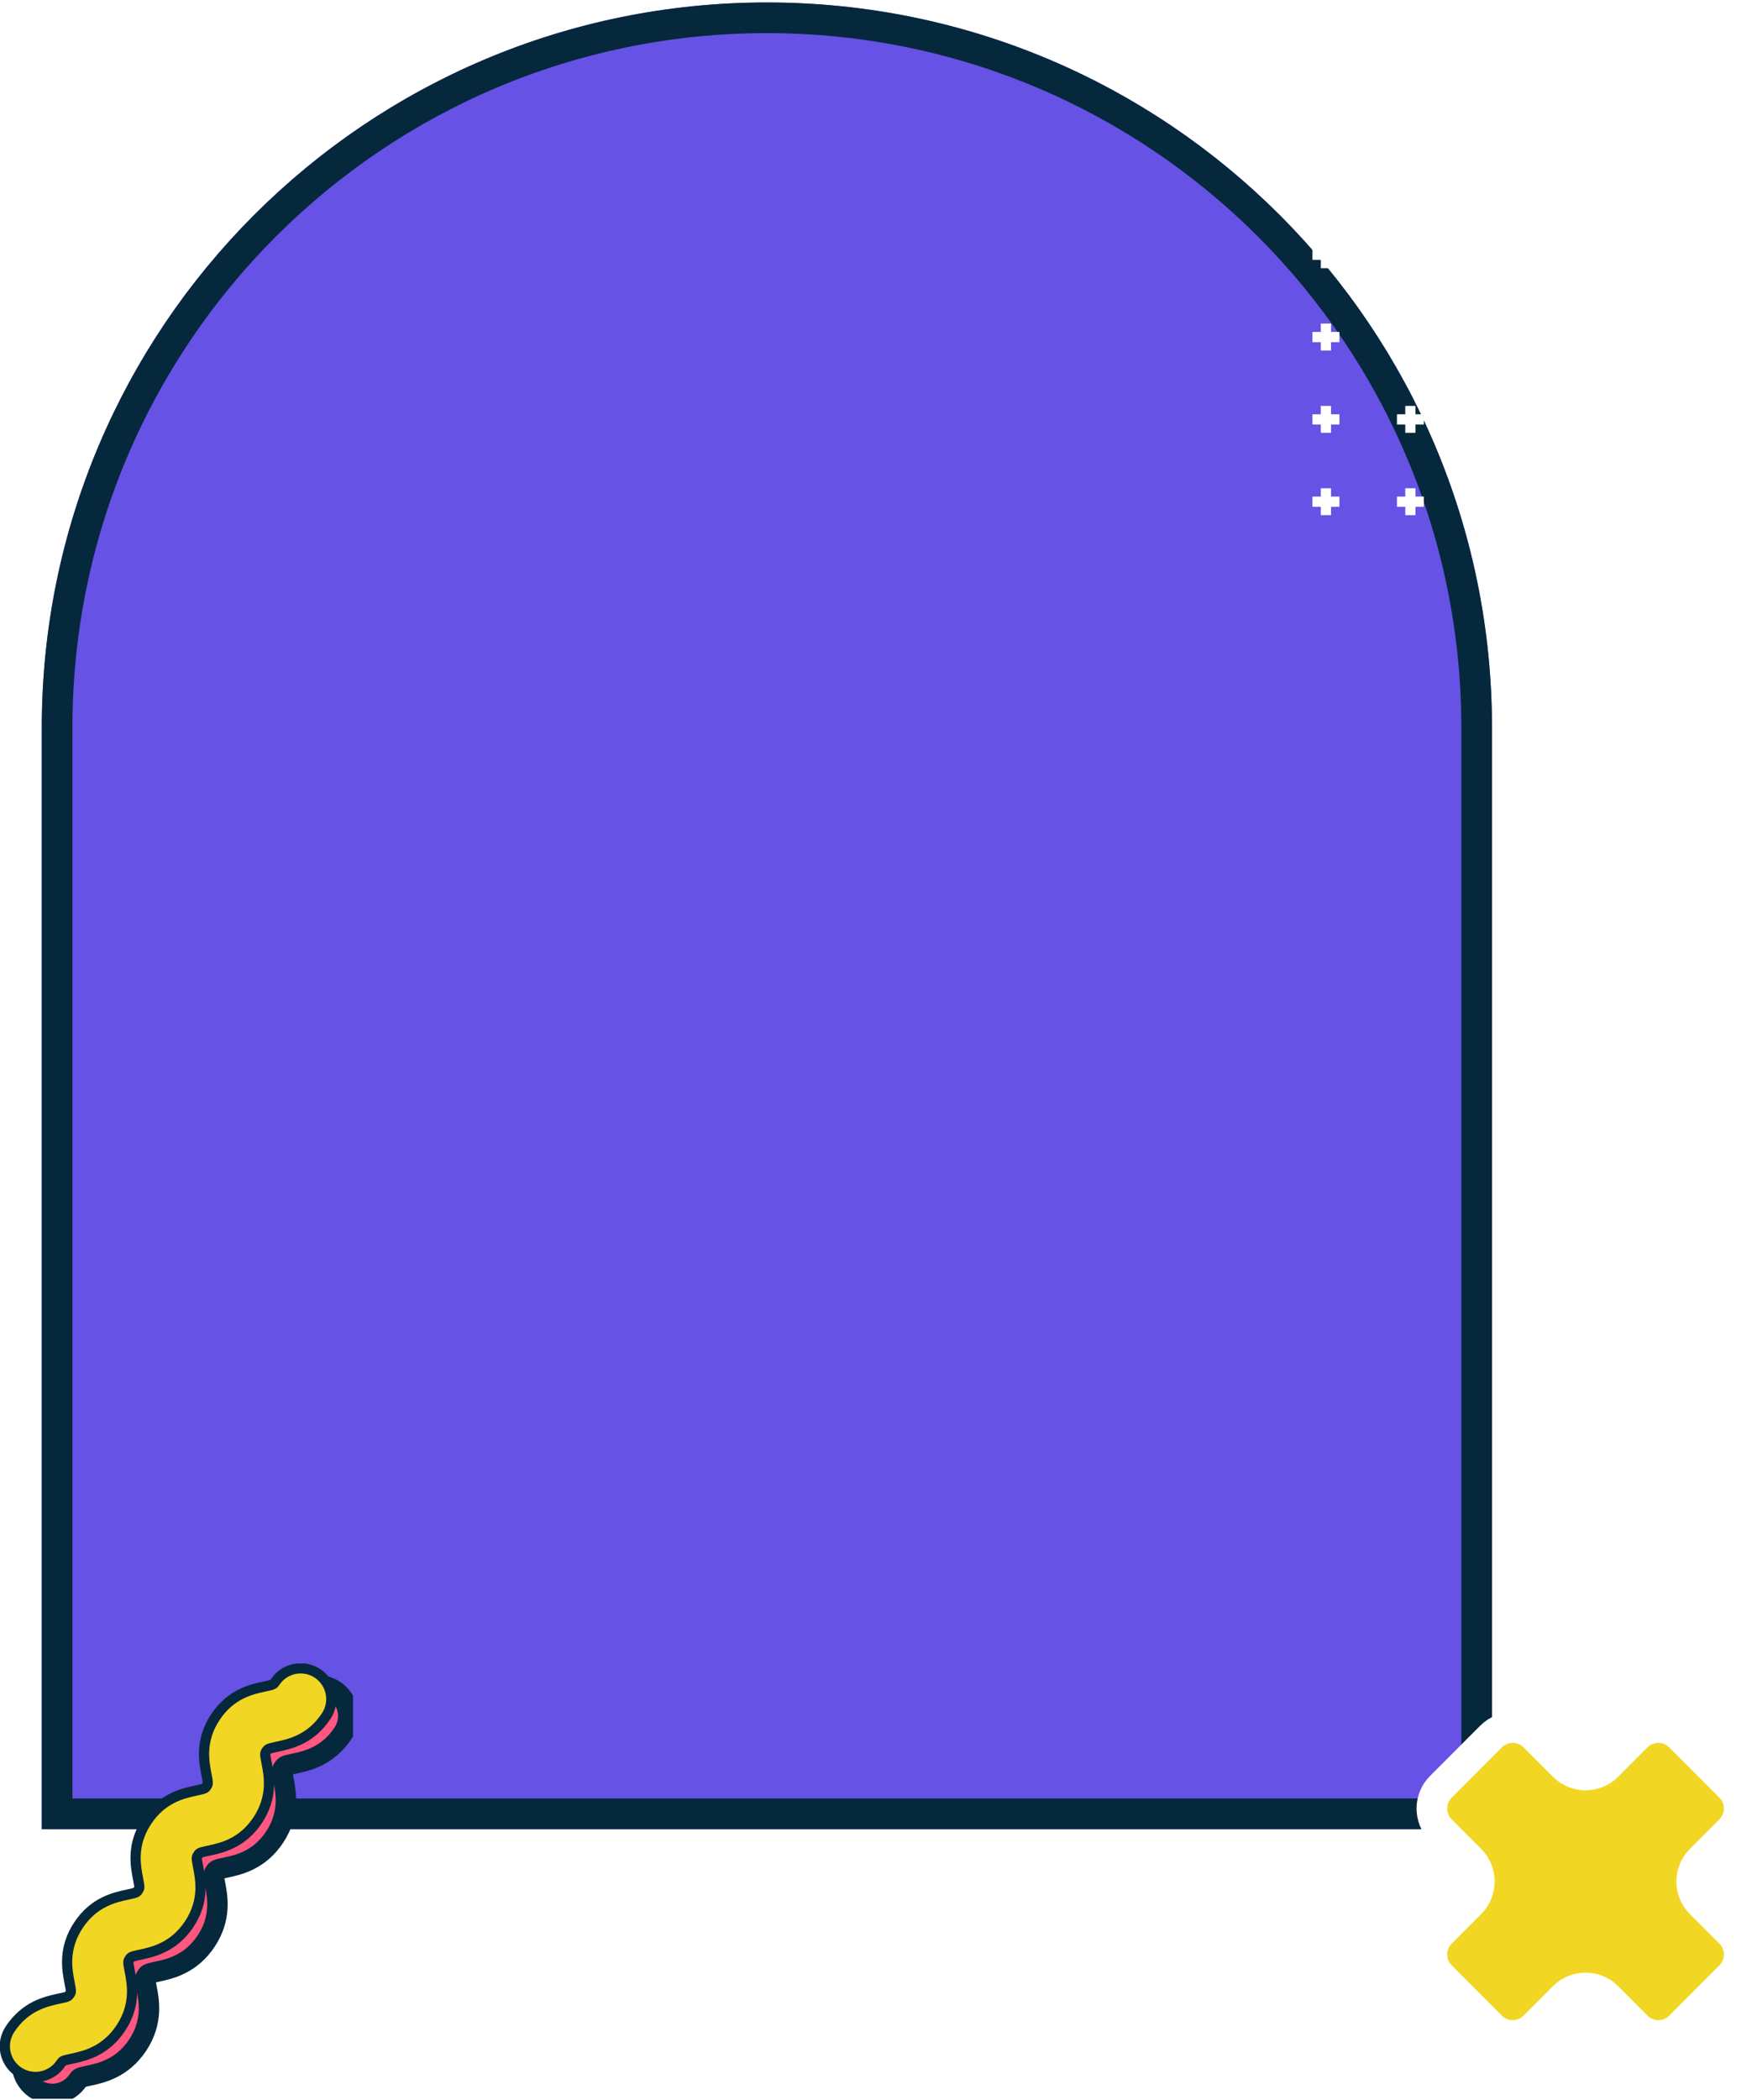 <svg xmlns="http://www.w3.org/2000/svg" width="344" height="411" fill="none" viewBox="0 0 344 411"><g filter="url(#filter0_d_31_766)"><path fill="#6652E4" d="M32.179 166.451C32.179 88.044 95.74 24.483 174.146 24.483C252.553 24.483 316.114 88.044 316.114 166.451V382.002H32.179V166.451Z"/><path stroke="#06283D" stroke-width="6" d="M35.179 166.451C35.179 89.701 97.397 27.483 174.146 27.483C250.896 27.483 313.114 89.701 313.114 166.451V379.002H35.179V166.451Z"/></g><g clip-path="url(#clip0_31_766)"><path stroke="#fff" stroke-miterlimit="10" stroke-width="2" d="M311.855 17.635H306.583"/><path stroke="#fff" stroke-miterlimit="10" stroke-width="2" d="M309.214 20.269V15"/><path stroke="#fff" stroke-miterlimit="10" stroke-width="2" d="M311.855 33.742H306.583"/><path stroke="#fff" stroke-miterlimit="10" stroke-width="2" d="M309.214 36.377V31.107"/><path stroke="#fff" stroke-miterlimit="10" stroke-width="2" d="M311.855 49.858H306.583"/><path stroke="#fff" stroke-miterlimit="10" stroke-width="2" d="M309.214 52.493V47.224"/><path stroke="#fff" stroke-miterlimit="10" stroke-width="2" d="M311.855 65.965H306.583"/><path stroke="#fff" stroke-miterlimit="10" stroke-width="2" d="M309.214 68.6V63.331"/><path stroke="#fff" stroke-miterlimit="10" stroke-width="2" d="M311.855 82.082H306.583"/><path stroke="#fff" stroke-miterlimit="10" stroke-width="2" d="M309.214 84.707V79.447"/><path stroke="#fff" stroke-miterlimit="10" stroke-width="2" d="M311.855 98.189H306.583"/><path stroke="#fff" stroke-miterlimit="10" stroke-width="2" d="M309.214 100.823V95.554"/><path stroke="#fff" stroke-miterlimit="10" stroke-width="2" d="M295.32 17.635H290.039"/><path stroke="#fff" stroke-miterlimit="10" stroke-width="2" d="M292.68 20.269V15"/><path stroke="#fff" stroke-miterlimit="10" stroke-width="2" d="M295.32 33.742H290.039"/><path stroke="#fff" stroke-miterlimit="10" stroke-width="2" d="M292.68 36.377V31.107"/><path stroke="#fff" stroke-miterlimit="10" stroke-width="2" d="M295.32 49.858H290.039"/><path stroke="#fff" stroke-miterlimit="10" stroke-width="2" d="M292.68 52.493V47.224"/><path stroke="#fff" stroke-miterlimit="10" stroke-width="2" d="M295.32 65.965H290.039"/><path stroke="#fff" stroke-miterlimit="10" stroke-width="2" d="M292.68 68.6V63.331"/><path stroke="#fff" stroke-miterlimit="10" stroke-width="2" d="M295.32 82.082H290.039"/><path stroke="#fff" stroke-miterlimit="10" stroke-width="2" d="M292.68 84.707V79.447"/><path stroke="#fff" stroke-miterlimit="10" stroke-width="2" d="M295.32 98.189H290.039"/><path stroke="#fff" stroke-miterlimit="10" stroke-width="2" d="M292.68 100.823V95.554"/><path stroke="#fff" stroke-miterlimit="10" stroke-width="2" d="M278.776 17.635H273.504"/><path stroke="#fff" stroke-miterlimit="10" stroke-width="2" d="M276.136 20.269V15"/><path stroke="#fff" stroke-miterlimit="10" stroke-width="2" d="M278.776 33.742H273.504"/><path stroke="#fff" stroke-miterlimit="10" stroke-width="2" d="M276.136 36.377V31.107"/><path stroke="#fff" stroke-miterlimit="10" stroke-width="2" d="M278.776 49.858H273.504"/><path stroke="#fff" stroke-miterlimit="10" stroke-width="2" d="M276.136 52.493V47.224"/><path stroke="#fff" stroke-miterlimit="10" stroke-width="2" d="M278.776 65.965H273.504"/><path stroke="#fff" stroke-miterlimit="10" stroke-width="2" d="M276.136 68.6V63.331"/><path stroke="#fff" stroke-miterlimit="10" stroke-width="2" d="M278.776 82.082H273.504"/><path stroke="#fff" stroke-miterlimit="10" stroke-width="2" d="M276.136 84.707V79.447"/><path stroke="#fff" stroke-miterlimit="10" stroke-width="2" d="M278.776 98.189H273.504"/><path stroke="#fff" stroke-miterlimit="10" stroke-width="2" d="M276.136 100.823V95.554"/><path stroke="#fff" stroke-miterlimit="10" stroke-width="2" d="M262.242 17.635H256.961"/><path stroke="#fff" stroke-miterlimit="10" stroke-width="2" d="M259.601 20.269V15"/><path stroke="#fff" stroke-miterlimit="10" stroke-width="2" d="M262.242 33.742H256.961"/><path stroke="#fff" stroke-miterlimit="10" stroke-width="2" d="M259.601 36.377V31.107"/><path stroke="#fff" stroke-miterlimit="10" stroke-width="2" d="M262.242 49.858H256.961"/><path stroke="#fff" stroke-miterlimit="10" stroke-width="2" d="M259.601 52.493V47.224"/><path stroke="#fff" stroke-miterlimit="10" stroke-width="2" d="M262.242 65.965H256.961"/><path stroke="#fff" stroke-miterlimit="10" stroke-width="2" d="M259.601 68.6V63.331"/><path stroke="#fff" stroke-miterlimit="10" stroke-width="2" d="M262.242 82.082H256.961"/><path stroke="#fff" stroke-miterlimit="10" stroke-width="2" d="M259.601 84.707V79.447"/><path stroke="#fff" stroke-miterlimit="10" stroke-width="2" d="M262.242 98.189H256.961"/><path stroke="#fff" stroke-miterlimit="10" stroke-width="2" d="M259.601 100.823V95.554"/></g><g clip-path="url(#clip1_31_766)"><path fill="#FF577F" d="M11.461 409.698C10.3 409.936 9.093 409.824 7.995 409.376C6.897 408.928 5.956 408.163 5.291 407.179C4.627 406.195 4.268 405.035 4.262 403.847C4.255 402.659 4.6 401.495 5.253 400.504C8.281 395.899 12.403 395.022 14.864 394.496C16.639 394.121 16.672 394.064 16.96 393.633C17.249 393.202 17.282 393.159 16.927 391.357C16.454 388.887 15.626 384.742 18.654 380.143C21.683 375.544 25.805 374.662 28.266 374.135C30.04 373.761 30.078 373.704 30.362 373.268C30.646 372.831 30.684 372.794 30.334 370.996C29.86 368.521 29.028 364.382 32.056 359.783C35.085 355.183 39.207 354.301 41.667 353.775C43.442 353.396 43.48 353.343 43.764 352.907C44.048 352.471 44.086 352.433 43.735 350.636C43.262 348.161 42.429 344.021 45.463 339.417C48.496 334.813 52.608 333.936 55.074 333.414C56.849 333.035 56.882 332.978 57.17 332.542C58.049 331.211 59.419 330.285 60.979 329.967C62.539 329.648 64.162 329.964 65.49 330.844C66.817 331.725 67.742 333.097 68.06 334.661C68.377 336.224 68.062 337.85 67.184 339.18C64.155 343.78 60.033 344.661 57.568 345.188C55.798 345.562 55.76 345.619 55.471 346.055C55.183 346.492 55.15 346.53 55.505 348.327C55.978 350.802 56.806 354.965 53.777 359.545C50.749 364.126 46.636 365.008 44.166 365.529C42.392 365.909 42.354 365.966 42.07 366.397C41.786 366.829 41.748 366.871 42.098 368.668C42.571 371.143 43.404 375.307 40.376 379.887C37.347 384.467 33.225 385.368 30.76 385.89C28.99 386.269 28.952 386.326 28.668 386.758C28.384 387.189 28.346 387.232 28.696 389.029C29.17 391.504 29.998 395.667 26.969 400.248C23.94 404.828 19.823 405.729 17.358 406.25C15.583 406.63 15.55 406.687 15.266 407.118C14.833 407.778 14.274 408.345 13.621 408.788C12.968 409.231 12.234 409.54 11.461 409.698Z"/><path stroke="#06283D" stroke-linecap="round" stroke-linejoin="round" stroke-width="4" d="M11.461 409.698C10.3 409.936 9.093 409.824 7.995 409.376C6.897 408.928 5.956 408.163 5.291 407.179C4.627 406.195 4.268 405.035 4.262 403.847C4.255 402.659 4.6 401.495 5.253 400.504C8.281 395.899 12.403 395.022 14.864 394.496C16.639 394.121 16.672 394.064 16.96 393.633C17.249 393.202 17.282 393.159 16.927 391.357C16.454 388.887 15.626 384.742 18.654 380.143C21.683 375.544 25.805 374.662 28.266 374.135C30.04 373.761 30.078 373.704 30.362 373.268C30.646 372.831 30.684 372.794 30.334 370.996C29.86 368.521 29.028 364.382 32.056 359.783C35.085 355.183 39.207 354.301 41.667 353.775C43.442 353.396 43.48 353.343 43.764 352.907C44.048 352.471 44.086 352.433 43.735 350.636C43.262 348.161 42.429 344.021 45.463 339.417C48.496 334.813 52.608 333.936 55.074 333.414C56.849 333.035 56.882 332.978 57.17 332.542C58.049 331.211 59.419 330.285 60.979 329.967C62.539 329.648 64.162 329.964 65.49 330.844C66.817 331.725 67.742 333.097 68.06 334.661C68.377 336.224 68.062 337.85 67.184 339.18C64.155 343.78 60.033 344.661 57.568 345.188C55.798 345.562 55.76 345.619 55.471 346.055C55.183 346.492 55.15 346.53 55.505 348.327C55.978 350.802 56.806 354.965 53.777 359.545C50.749 364.126 46.636 365.008 44.166 365.529C42.392 365.909 42.354 365.966 42.07 366.397C41.786 366.829 41.748 366.871 42.098 368.668C42.571 371.143 43.404 375.307 40.376 379.887C37.347 384.467 33.225 385.368 30.76 385.89C28.99 386.269 28.952 386.326 28.668 386.758C28.384 387.189 28.346 387.232 28.696 389.029C29.17 391.504 29.998 395.667 26.969 400.248C23.94 404.828 19.823 405.729 17.358 406.25C15.583 406.63 15.55 406.687 15.266 407.118C14.833 407.778 14.274 408.345 13.621 408.788C12.968 409.231 12.234 409.54 11.461 409.698V409.698Z"/><path fill="#F1D624" d="M8.149 406.378C6.987 406.617 5.781 406.505 4.683 406.057C3.584 405.609 2.644 404.844 1.979 403.86C1.314 402.876 0.956 401.716 0.949 400.528C0.942 399.34 1.287 398.176 1.94 397.184C4.969 392.58 9.091 391.703 11.552 391.177C13.326 390.802 13.359 390.745 13.648 390.314C13.937 389.882 13.97 389.84 13.615 388.038C13.142 385.567 12.313 381.423 15.342 376.824C18.371 372.224 22.492 371.342 24.953 370.816C26.728 370.441 26.766 370.385 27.05 369.948C27.334 369.512 27.371 369.474 27.021 367.677C26.548 365.202 25.715 361.063 28.744 356.463C31.772 351.864 35.894 350.982 38.355 350.456C40.13 350.076 40.167 350.024 40.451 349.588C40.735 349.152 40.773 349.114 40.423 347.317C39.95 344.841 39.117 340.702 42.15 336.098C45.184 331.494 49.296 330.617 51.761 330.095C53.536 329.716 53.569 329.659 53.858 329.223C54.736 327.892 56.106 326.966 57.666 326.647C59.227 326.329 60.849 326.645 62.177 327.525C63.505 328.405 64.429 329.778 64.747 331.341C65.065 332.905 64.75 334.53 63.871 335.861C60.843 340.46 56.721 341.342 54.255 341.868C52.485 342.243 52.447 342.3 52.159 342.736C51.87 343.172 51.837 343.21 52.192 345.007C52.665 347.483 53.493 351.646 50.465 356.226C47.436 360.807 43.324 361.688 40.854 362.21C39.079 362.589 39.041 362.646 38.757 363.078C38.473 363.509 38.435 363.552 38.785 365.349C39.259 367.824 40.092 371.987 37.063 376.568C34.034 381.148 29.913 382.049 27.447 382.571C25.677 382.95 25.639 383.007 25.355 383.438C25.072 383.87 25.034 383.912 25.384 385.71C25.857 388.185 26.685 392.348 23.657 396.928C20.628 401.509 16.511 402.41 14.045 402.931C12.271 403.31 12.238 403.367 11.954 403.799C11.52 404.459 10.961 405.026 10.308 405.469C9.655 405.911 8.921 406.221 8.149 406.378Z"/><path stroke="#06283D" stroke-linecap="round" stroke-linejoin="round" stroke-width="2" d="M8.149 406.378C6.987 406.617 5.781 406.505 4.683 406.057C3.584 405.609 2.644 404.844 1.979 403.86C1.314 402.876 0.956 401.716 0.949 400.528C0.942 399.34 1.287 398.176 1.94 397.184C4.969 392.58 9.091 391.703 11.552 391.177C13.326 390.802 13.359 390.745 13.648 390.314C13.937 389.882 13.97 389.84 13.615 388.038C13.142 385.567 12.313 381.423 15.342 376.824C18.371 372.224 22.492 371.342 24.953 370.816C26.728 370.441 26.766 370.385 27.05 369.948C27.334 369.512 27.371 369.474 27.021 367.677C26.548 365.202 25.715 361.063 28.744 356.463C31.772 351.864 35.894 350.982 38.355 350.456C40.13 350.076 40.167 350.024 40.451 349.588C40.735 349.152 40.773 349.114 40.423 347.317C39.95 344.841 39.117 340.702 42.15 336.098C45.184 331.494 49.296 330.617 51.761 330.095C53.536 329.716 53.569 329.659 53.858 329.223C54.736 327.892 56.106 326.966 57.666 326.647C59.227 326.329 60.849 326.645 62.177 327.525C63.505 328.405 64.429 329.778 64.747 331.341C65.065 332.905 64.75 334.53 63.871 335.861C60.843 340.46 56.721 341.342 54.255 341.868C52.485 342.243 52.447 342.3 52.159 342.736C51.87 343.172 51.837 343.21 52.192 345.007C52.665 347.483 53.493 351.646 50.465 356.226C47.436 360.807 43.324 361.688 40.854 362.21C39.079 362.589 39.041 362.646 38.757 363.078C38.473 363.509 38.435 363.552 38.785 365.349C39.259 367.824 40.092 371.987 37.063 376.568C34.034 381.148 29.913 382.049 27.447 382.571C25.677 382.95 25.639 383.007 25.355 383.438C25.072 383.87 25.034 383.912 25.384 385.71C25.857 388.185 26.685 392.348 23.657 396.928C20.628 401.509 16.511 402.41 14.045 402.931C12.271 403.31 12.238 403.367 11.954 403.799C11.52 404.459 10.961 405.026 10.308 405.469C9.655 405.911 8.921 406.221 8.149 406.378V406.378Z"/></g><path fill="#F1D624" d="M291.922 396.621C294.266 398.972 298.074 398.973 300.419 396.623L306.185 390.845C308.53 388.496 312.338 388.497 314.682 390.849L320.433 396.619C322.776 398.971 326.584 398.973 328.93 396.623L338.767 386.766C341.105 384.422 341.104 380.628 338.764 378.286L332.971 372.49C330.63 370.148 330.629 366.353 332.967 364.01L338.767 358.198C341.106 355.855 341.105 352.061 338.765 349.719L328.926 339.872C326.582 337.526 322.778 337.527 320.435 339.875L314.679 345.643C312.336 347.99 308.533 347.992 306.188 345.646L300.416 339.871C298.072 337.525 294.268 337.527 291.926 339.874L282.097 349.722C279.761 352.063 279.759 355.853 282.094 358.196L287.891 364.013C290.225 366.356 290.224 370.146 287.888 372.487L282.098 378.288C279.761 380.63 279.76 384.42 282.095 386.763L291.922 396.621Z"/><path fill="#F1D624" stroke="#fff" stroke-miterlimit="10" stroke-width="6" d="M291.922 396.621C294.266 398.972 298.074 398.973 300.419 396.623L306.185 390.845C308.53 388.496 312.338 388.497 314.682 390.849L320.433 396.619C322.776 398.971 326.584 398.973 328.93 396.623L338.767 386.766C341.105 384.422 341.104 380.628 338.764 378.286L332.971 372.49C330.63 370.148 330.629 366.353 332.967 364.01L338.767 358.198C341.106 355.855 341.105 352.061 338.765 349.719L328.926 339.872C326.582 337.526 322.778 337.527 320.435 339.875L314.679 345.643C312.336 347.99 308.533 347.992 306.188 345.646L300.416 339.871C298.072 337.525 294.268 337.527 291.926 339.874L282.097 349.722C279.761 352.063 279.759 355.853 282.094 358.196L287.891 364.013C290.225 366.356 290.224 370.146 287.888 372.487L282.098 378.288C279.761 380.63 279.76 384.42 282.095 386.763L291.922 396.621Z"/><defs><filter id="filter0_d_31_766" width="307.935" height="381.519" x="8.179" y=".483" color-interpolation-filters="sRGB" filterUnits="userSpaceOnUse"><feFlood flood-opacity="0" result="BackgroundImageFix"/><feColorMatrix in="SourceAlpha" result="hardAlpha" type="matrix" values="0 0 0 0 0 0 0 0 0 0 0 0 0 0 0 0 0 0 127 0"/><feOffset dx="-24" dy="-24"/><feComposite in2="hardAlpha" operator="out"/><feColorMatrix type="matrix" values="0 0 0 0 0.996 0 0 0 0 0.804 0 0 0 0 0.439 0 0 0 1 0"/><feBlend in2="BackgroundImageFix" mode="normal" result="effect1_dropShadow_31_766"/><feBlend in="SourceGraphic" in2="effect1_dropShadow_31_766" mode="normal" result="shape"/></filter><clipPath id="clip0_31_766"><rect width="54.894" height="85.823" fill="#fff" transform="translate(256.961 15)"/></clipPath><clipPath id="clip1_31_766"><rect width="69.119" height="85.193" fill="#fff" transform="translate(0 325.576)"/></clipPath></defs></svg>